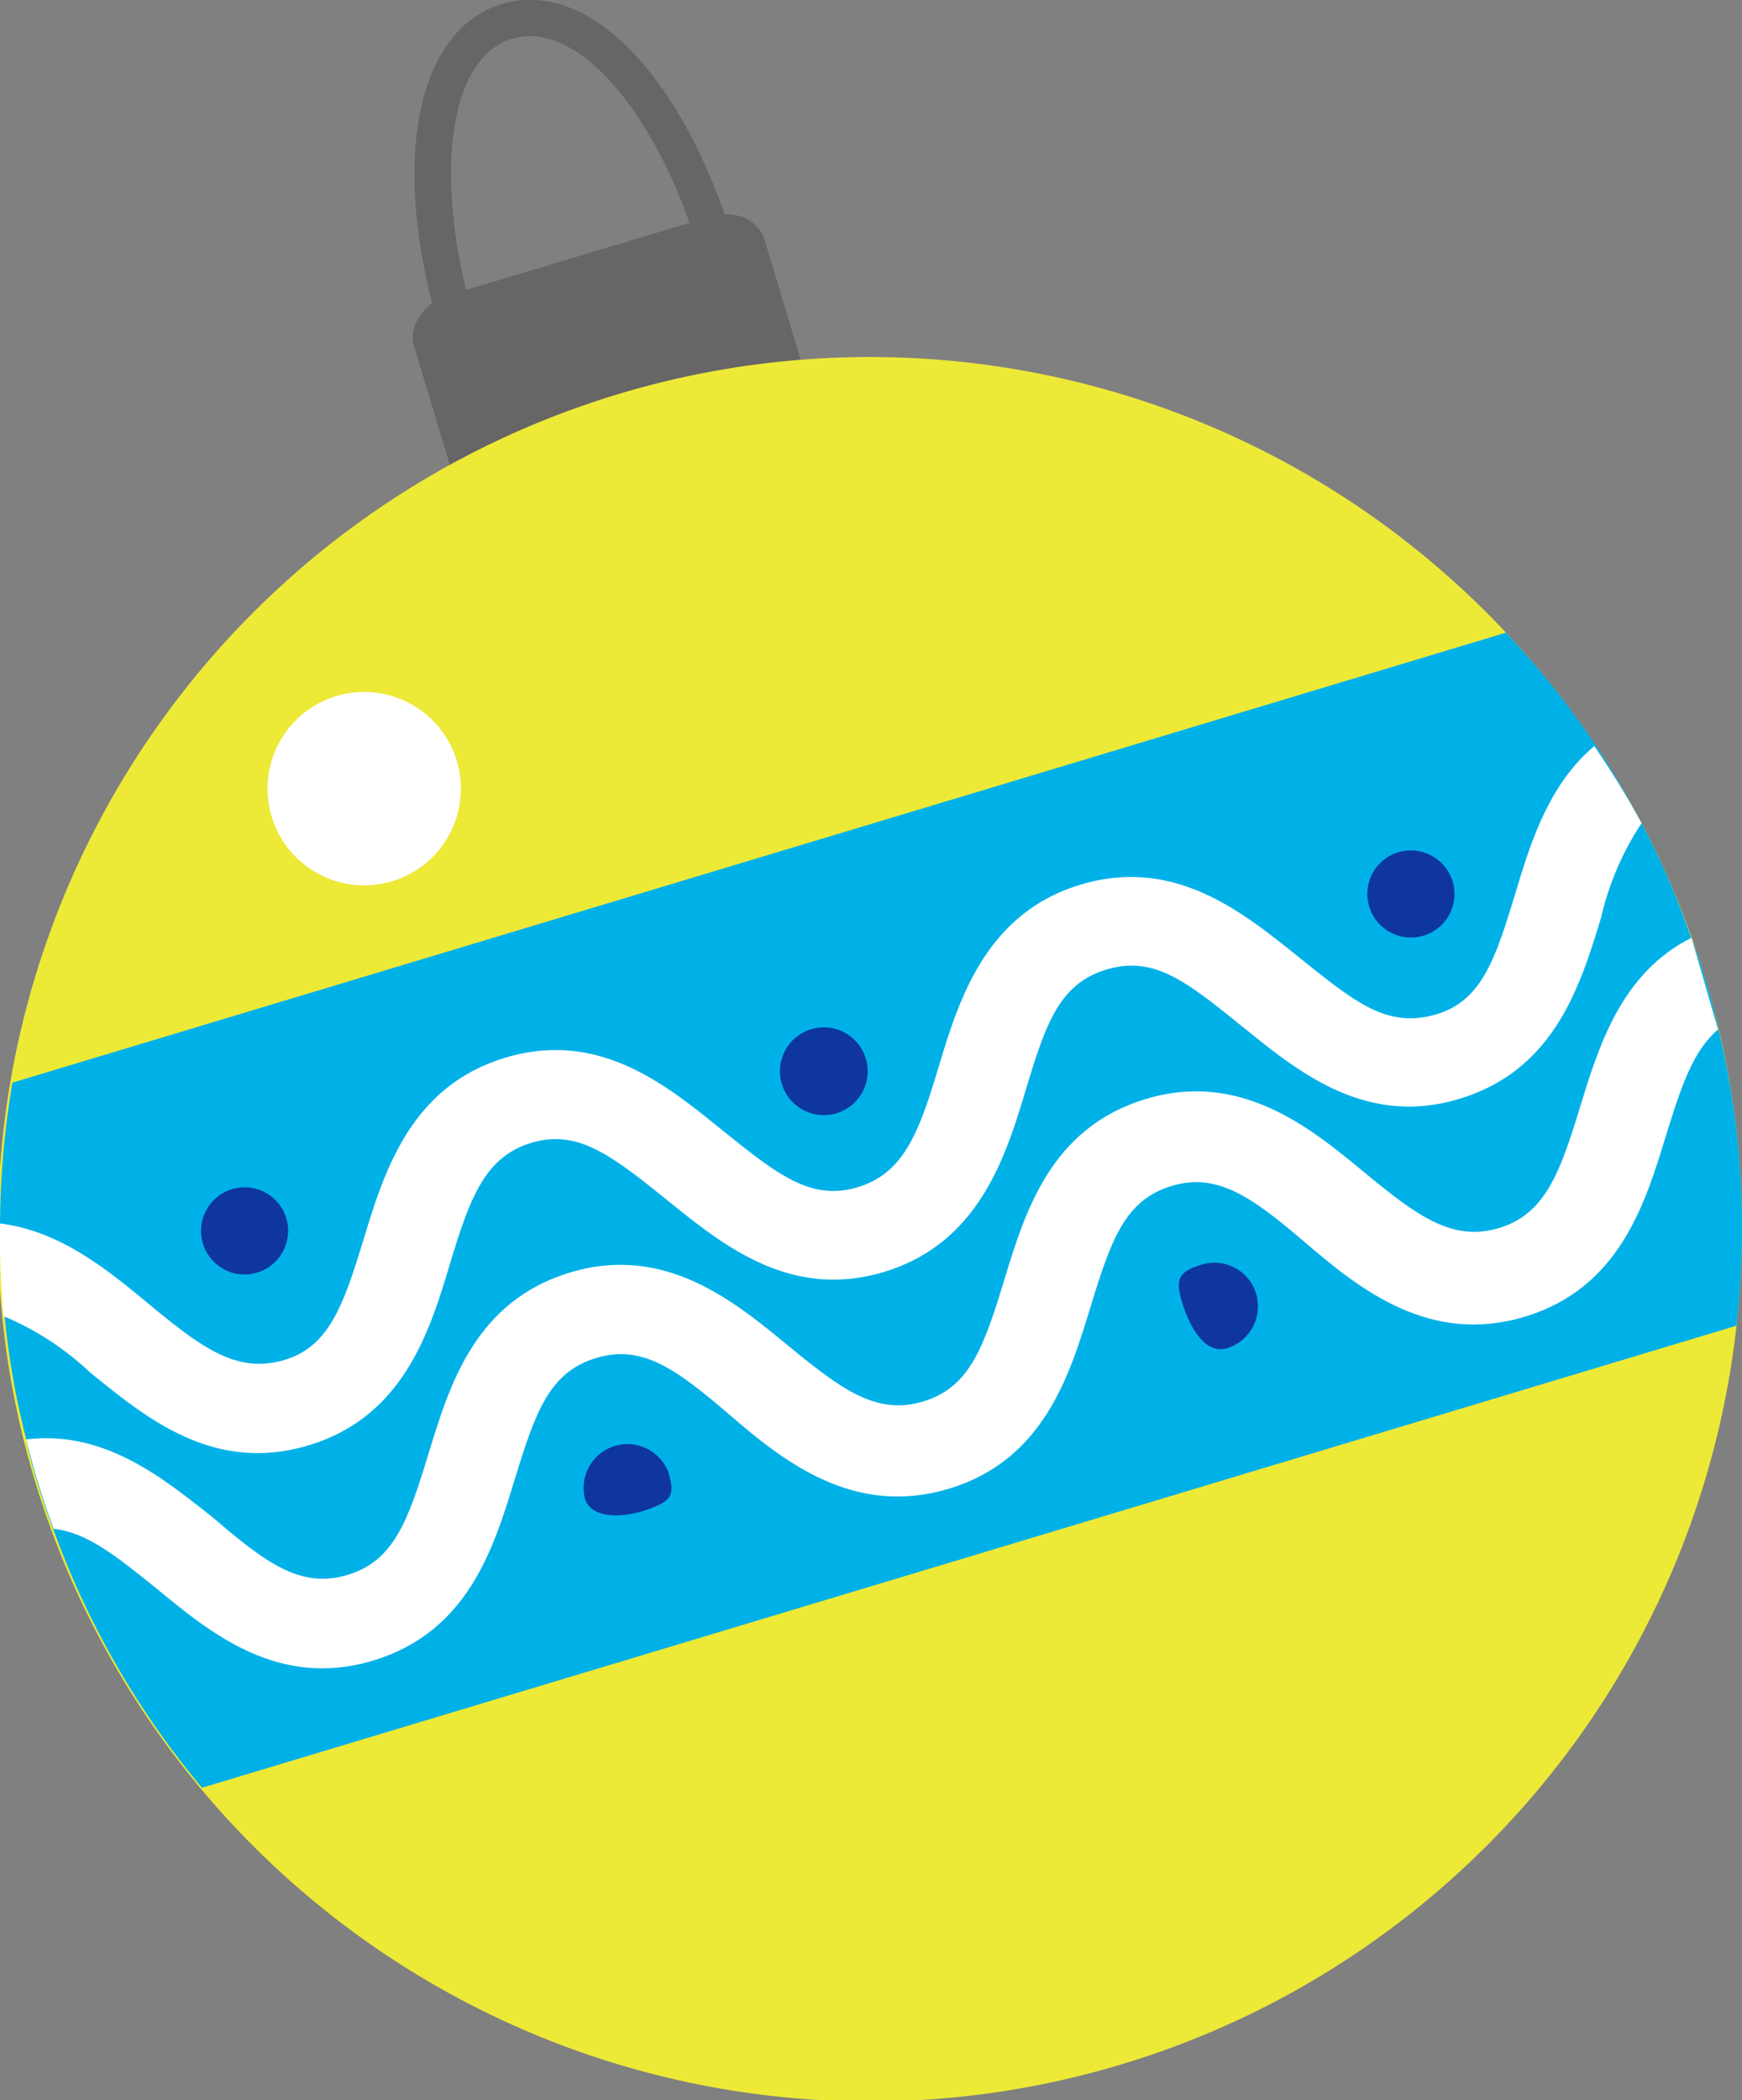 <svg xmlns="http://www.w3.org/2000/svg" viewBox="0 0 60.37 72.76"><rect x="0" y="0" width="60.37" height="72.76" fill="#808080" stroke="none"/><defs><style>.cls-1{fill:#676565;}.cls-2{fill:#ede937;}.cls-3{fill:#fff;}.cls-4{fill:#00b1e8;}.cls-5{fill:#0e369e;}</style></defs><g id="Capa_2" data-name="Capa 2"><g id="Elementos"><path class="cls-1" d="M25.44,8.43l-1.19.36C22.77,3.87,20,.67,17.75,1.34S15,6.22,16.44,11.14l-1.19.36C13.51,5.72,14.39,1.05,17.39.14S23.7,2.65,25.44,8.43Z"/><path class="cls-1" d="M27.41,17.14l-8.95,2.7a1.52,1.52,0,0,1-2-.84l-2.09-6.94a1.21,1.21,0,0,1,.11-1,1.74,1.74,0,0,1,1.06-.83l9-2.7a1.81,1.81,0,0,1,1.22,0,1.26,1.26,0,0,1,.74.79l2.09,6.94A1.51,1.51,0,0,1,27.41,17.14Z"/><path class="cls-2" d="M59.08,33.87a29.86,29.86,0,0,1,1.1,12.06,30.22,30.22,0,1,1-1.1-12.06Z"/><circle class="cls-3" cx="12.62" cy="27.32" r="3.35" transform="translate(-17.41 25.39) rotate(-61.52)"/><path class="cls-4" d="M59.08,33.87c.18.58.33,1.15.46,1.73a29.44,29.44,0,0,1,.64,10.33L7,61.94a29.75,29.75,0,0,1-5.17-9c-.21-.55-.4-1.12-.57-1.69S1,50.34.91,49.87A27.7,27.7,0,0,1,.16,45.6,31.36,31.36,0,0,1,0,42.39a30.42,30.42,0,0,1,.43-4.88L52.19,21.92a29.87,29.87,0,0,1,3.06,3.83,30.56,30.56,0,0,1,1.64,2.77,28.18,28.18,0,0,1,1.73,4C58.79,32.94,58.94,33.4,59.08,33.87Z"/><path class="cls-3" d="M58.62,32.49c-2.45,1.23-3.22,3.78-3.86,5.86-.7,2.29-1.21,3.72-2.82,4.2s-2.83-.42-4.67-1.94S43,37.08,39.7,38.08,35.52,42,34.8,44.36s-1.21,3.72-2.82,4.2-2.82-.42-4.67-1.94-4.26-3.53-7.56-2.53-4.18,3.92-4.9,6.28-1.21,3.72-2.82,4.2-2.82-.42-4.66-2C5.68,51.24,3.64,49.54.91,49.87c.11.47.24.94.38,1.41s.36,1.14.57,1.69C3,53.09,4,53.89,5.38,55c1.9,1.57,4.26,3.53,7.56,2.53s4.18-3.93,4.9-6.28,1.2-3.71,2.82-4.2,2.82.42,4.66,2,4.27,3.52,7.56,2.53,4.19-3.93,4.91-6.29,1.2-3.71,2.81-4.2,2.83.42,4.68,2,4.27,3.52,7.56,2.53,4.18-3.93,4.9-6.29c.53-1.72.95-2.95,1.8-3.66Z"/><path class="cls-3" d="M56.89,28.52a9.94,9.94,0,0,0-1.4,3.26c-.72,2.36-1.61,5.29-4.91,6.29s-5.66-1-7.56-2.53S40,33.1,38.35,33.59s-2.12,1.91-2.81,4.2-1.62,5.29-4.91,6.28-5.66-1-7.56-2.53S20,39.11,18.4,39.6s-2.12,1.91-2.81,4.2S14,49.09,10.68,50.08s-5.66-1-7.56-2.53a9.93,9.93,0,0,0-3-1.95A31.36,31.36,0,0,1,0,42.39c2.07.25,3.72,1.6,5.11,2.75,1.85,1.53,3.05,2.44,4.67,2s2.12-1.91,2.82-4.2,1.6-5.29,4.9-6.29,5.66,1,7.56,2.53,3.06,2.44,4.67,1.95,2.12-1.91,2.81-4.2,1.62-5.29,4.91-6.28,5.67,1,7.57,2.52,3,2.44,4.66,2,2.13-1.91,2.83-4.2c.52-1.73,1.14-3.77,2.74-5.12A30.56,30.56,0,0,1,56.89,28.52Z"/><path class="cls-5" d="M9.92,42.2a1.52,1.52,0,0,1-1,1.89,1.51,1.51,0,1,1,1-1.89Z"/><path class="cls-5" d="M30,36.66a1.52,1.52,0,1,1-1.89-1A1.52,1.52,0,0,1,30,36.66Z"/><path class="cls-5" d="M50.34,30.53a1.51,1.51,0,1,1-1.89-1A1.52,1.52,0,0,1,50.34,30.53Z"/><path class="cls-5" d="M23.16,51c.24.81.11,1-.69,1.29s-2,.39-2.21-.41a1.52,1.52,0,0,1,2.9-.88Z"/><path class="cls-5" d="M43.53,44.82a1.52,1.52,0,0,1-1,1.89c-.8.24-1.33-.81-1.57-1.61s-.1-1.05.7-1.29A1.51,1.51,0,0,1,43.53,44.82Z"/></g></g></svg>